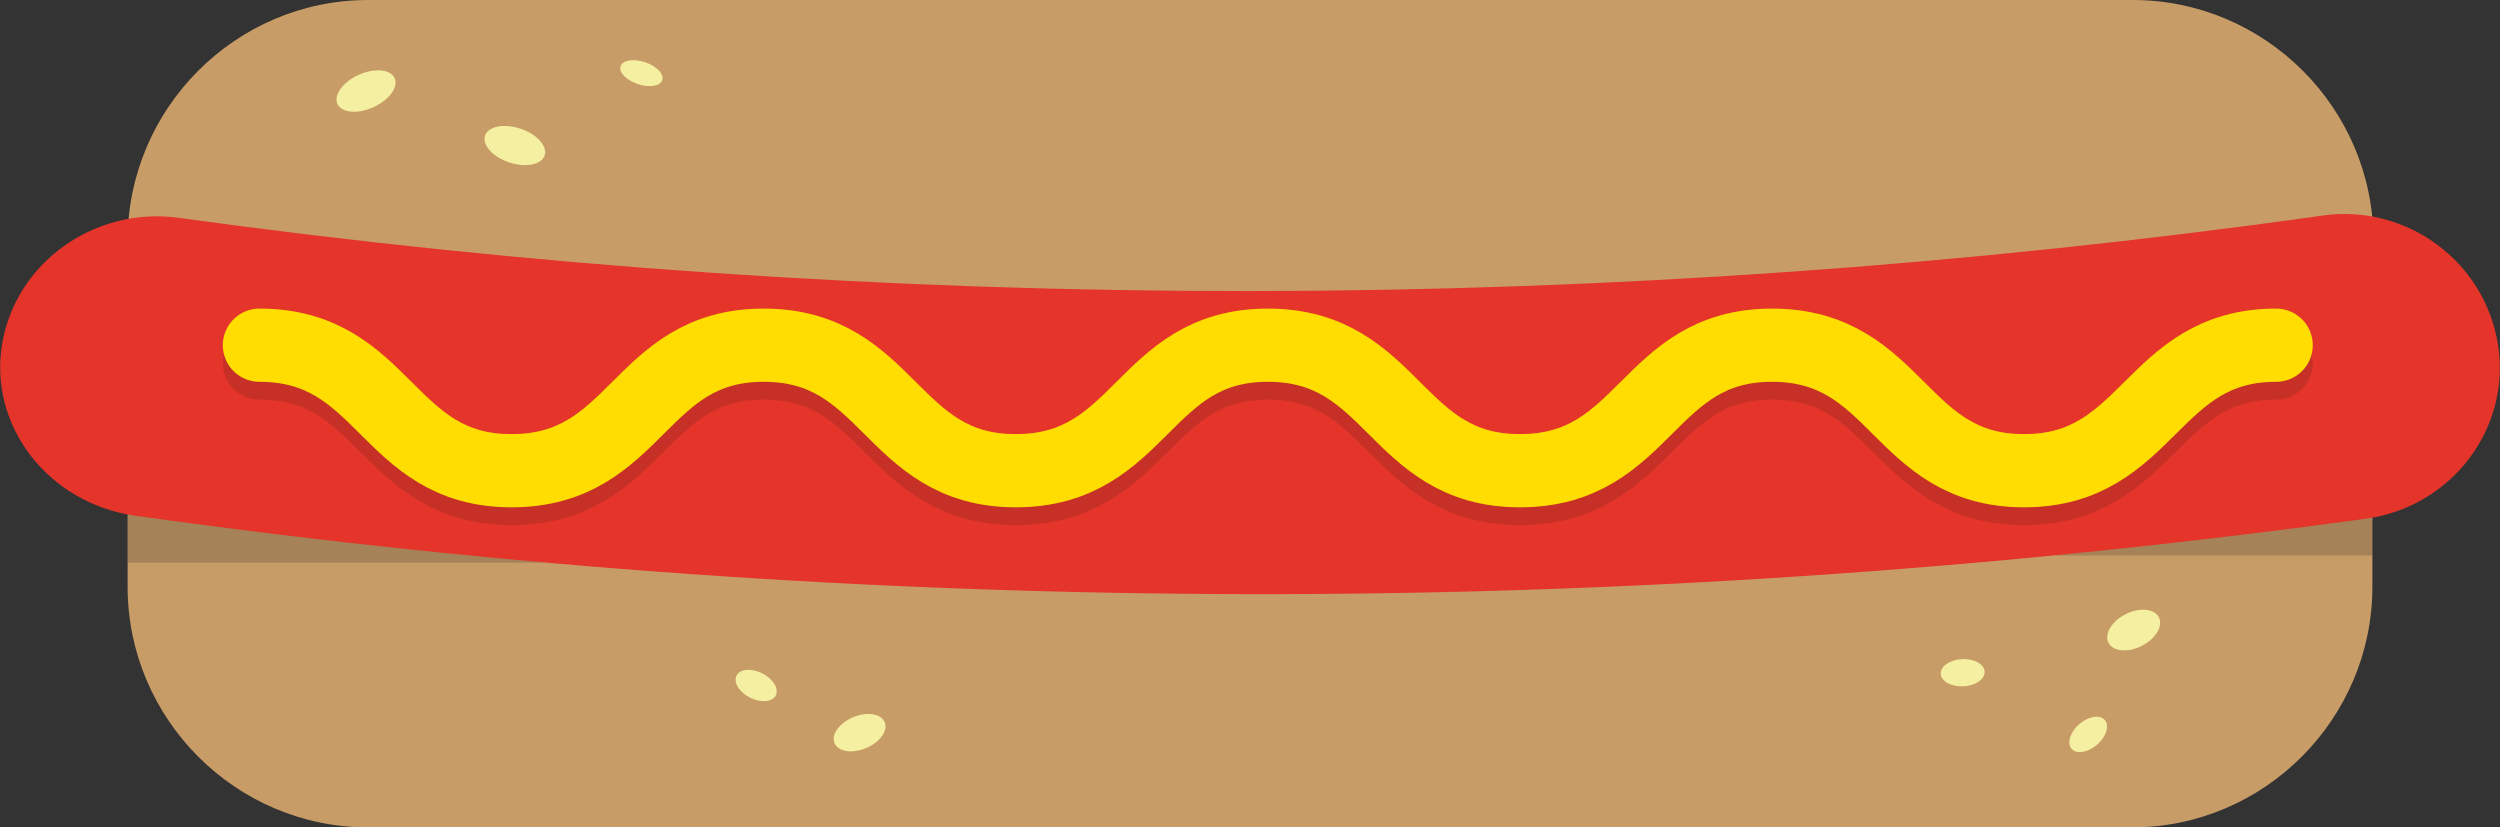 <?xml version="1.0" encoding="utf-8"?>
<!-- Generator: Adobe Illustrator 18.1.1, SVG Export Plug-In . SVG Version: 6.00 Build 0)  -->
<svg version="1.1" id="Layer_1" xmlns="http://www.w3.org/2000/svg" xmlns:xlink="http://www.w3.org/1999/xlink" x="0px" y="0px"
	 viewBox="0 0 239 79.1" enable-background="new 0 0 239 79.1" xml:space="preserve">
<rect x="0" y="0" width="239" height="79.1" fill="#333333" stroke="none"/>
<g id="XMLID_11982_">
	<path id="XMLID_13937_" fill="#C89C66" d="M226.8,49v7.1c0,12.6-10.3,23-23,23H35.2c-12.7,0-23-10.4-23-23V49H226.8z"/>
	<path id="XMLID_11984_" fill="#C89C66" d="M203.8,46H35.2c-12.6,0-23-10.3-23-23v0c0-12.6,10.3-23,23-23h168.7
		c12.6,0,23,10.3,23,23v0C226.8,35.7,216.5,46,203.8,46z"/>
	
		<ellipse id="XMLID_11976_" transform="matrix(0.911 -0.411 0.411 0.911 -0.467 15.163)" fill="#F5F0A1" cx="35" cy="8.7" rx="3" ry="1.7"/>
	
		<ellipse id="XMLID_13891_" transform="matrix(0.949 0.316 -0.316 0.949 6.919 -14.824)" fill="#F5F0A1" cx="49.2" cy="13.9" rx="3" ry="1.7"/>
	
		<ellipse id="XMLID_13892_" transform="matrix(0.949 0.316 -0.316 0.949 5.359 -19.019)" fill="#F5F0A1" cx="61.3" cy="7" rx="2.1" ry="1.1"/>
	
		<ellipse id="XMLID_13911_" transform="matrix(0.999 -4.861084e-02 4.861084e-02 0.999 -2.903 9.195)" fill="#F5F0A1" cx="187.6" cy="64.3" rx="2.1" ry="1.3"/>
	
		<ellipse id="XMLID_13923_" transform="matrix(0.892 0.451 -0.451 0.892 37.383 -25.589)" fill="#F5F0A1" cx="72.3" cy="65.6" rx="2.1" ry="1.3"/>
	
		<ellipse id="XMLID_13927_" transform="matrix(0.922 -0.387 0.387 0.922 -20.7 37.313)" fill="#F5F0A1" cx="82.2" cy="70" rx="2.6" ry="1.6"/>
	
		<ellipse id="XMLID_13916_" transform="matrix(0.755 -0.656 0.656 0.755 2.816 148.071)" fill="#F5F0A1" cx="199.6" cy="70.3" rx="2.1" ry="1.3"/>
	
		<ellipse id="XMLID_13921_" transform="matrix(0.893 -0.449 0.449 0.893 -5.311 98.114)" fill="#F5F0A1" cx="204.1" cy="60.2" rx="2.7" ry="1.7"/>
	<polygon id="XMLID_13933_" opacity="0.2" fill="#1D1C1A" points="52.1,53.8 12.2,53.8 12.2,49 24.8,49 	"/>
	<polygon id="XMLID_11986_" opacity="0.2" fill="#1D1C1A" points="196.5,53.1 226.8,53.1 226.8,46 	"/>
	<path id="XMLID_11980_" fill="#E5342A" d="M226.1,49.6c-70.7,9.7-142.5,9.6-213.2-0.3c-8.3-1.2-14-8.6-12.7-16.4l0,0
		c1.3-7.8,8.8-13.1,16.7-12.1C85,30.2,154,30.2,222.1,20.6c7.9-1.1,15.4,4.3,16.7,12.3l0,0C240.1,40.9,234.4,48.5,226.1,49.6z"/>
	<g id="XMLID_13922_" opacity="0.16">
		<path id="XMLID_13938_" fill="none" stroke="#1D1C1A" stroke-width="7" stroke-linecap="round" stroke-miterlimit="10" d="
			M24.8,34.7c12.1,0,12.1,12,24.1,12c12.1,0,12.1-12,24.1-12c12.1,0,12.1,12,24.1,12c12.1,0,12.1-12,24.1-12c12.1,0,12.1,12,24.1,12
			c12.1,0,12.1-12,24.1-12c12.1,0,12.1,12,24.1,12s12.1-12,24.1-12"/>
	</g>
	<g id="XMLID_11985_">
		<path id="XMLID_13935_" fill="none" stroke="#FFDD00" stroke-width="7" stroke-linecap="round" stroke-miterlimit="10" d="
			M24.8,33c12.1,0,12.1,12,24.1,12C61,45,61,33,73,33c12.1,0,12.1,12,24.1,12c12.1,0,12.1-12,24.1-12c12.1,0,12.1,12,24.1,12
			c12.1,0,12.1-12,24.1-12c12.1,0,12.1,12,24.1,12s12.1-12,24.1-12"/>
	</g>
</g>
</svg>

